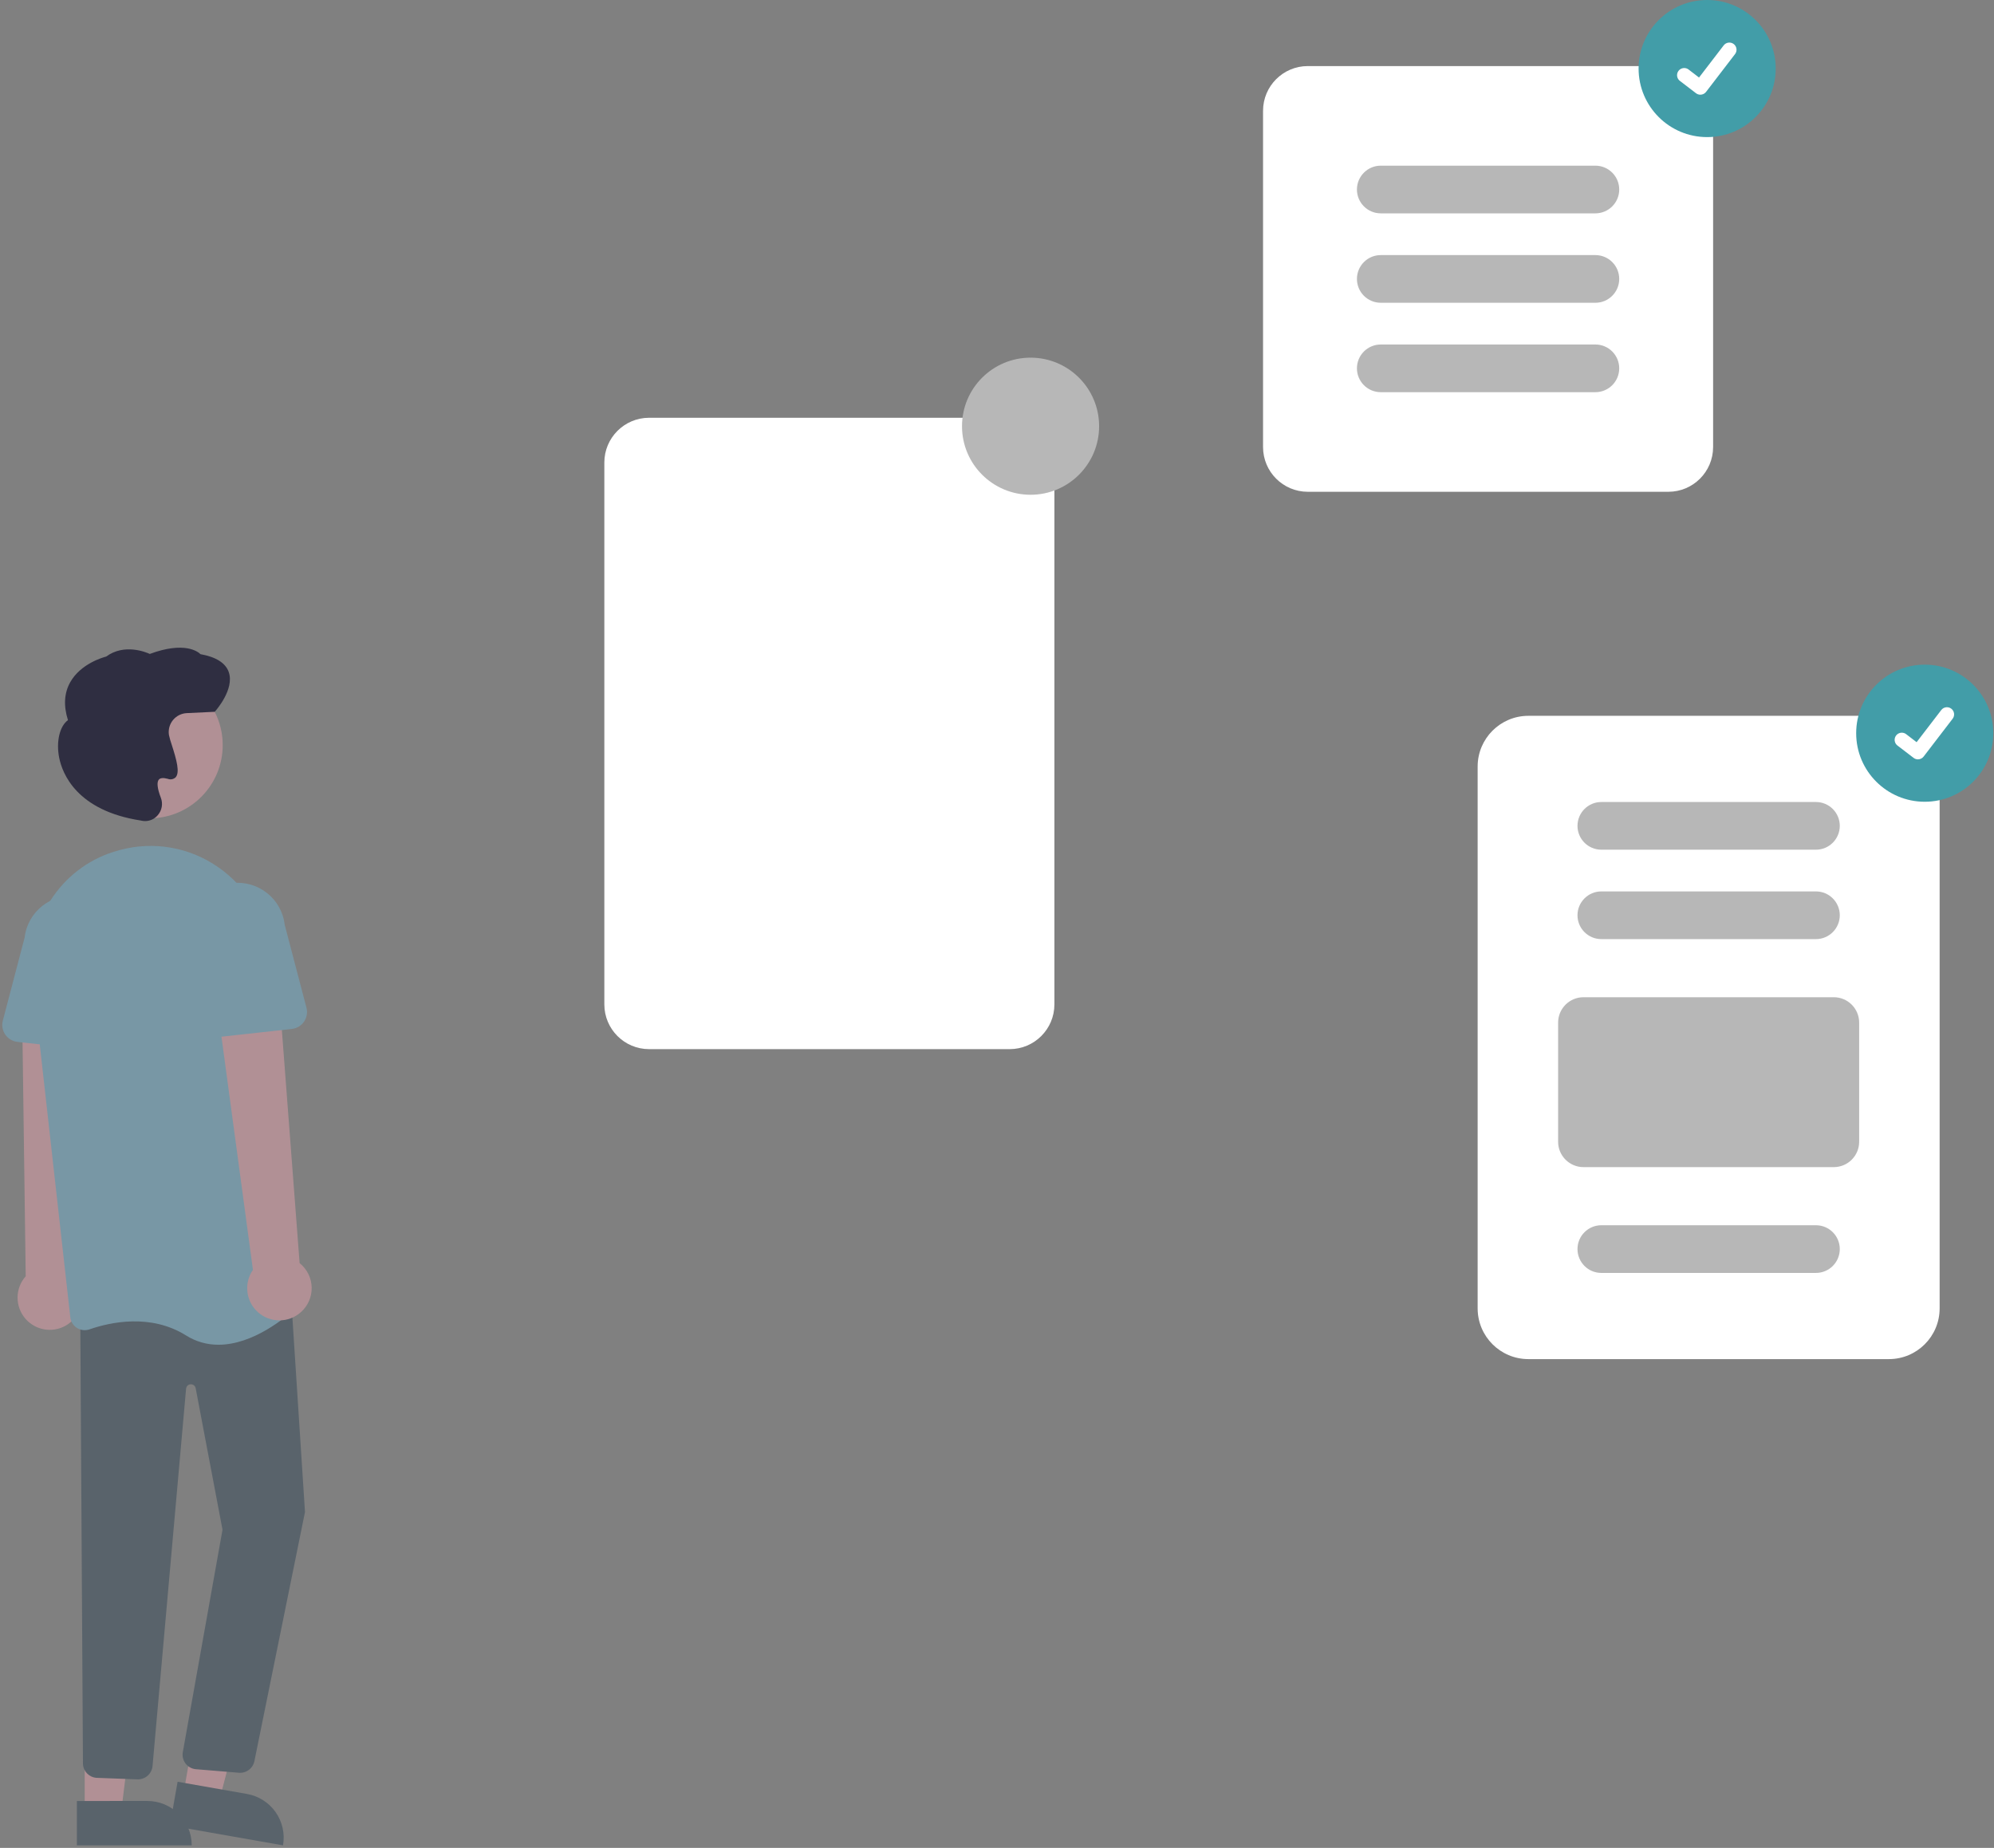 <?xml version="1.0" encoding="UTF-8"?>
<svg width="669px" height="620px" viewBox="0 0 669 620" version="1.1" xmlns="http://www.w3.org/2000/svg" xmlns:xlink="http://www.w3.org/1999/xlink">
    <rect x="0" y="0" width="669" height="620" fill="#808080" stroke="none"/>
    <title>nothingHere</title>
    <g id="Page-1" stroke="none" stroke-width="1" fill="none" fill-rule="evenodd">
        <g id="nothingHere" fill-rule="nonzero">
            <path d="M22.861,444.249 C25.484,442.451 27.175,439.585 27.48,436.42 C27.785,433.255 26.673,430.118 24.443,427.852 L28.61,334.834 L7.395,337.216 L8.627,428.2 C4.99,432.289 4.985,438.453 8.616,442.547 C12.248,446.641 18.367,447.373 22.861,444.249 L22.861,444.249 Z" id="Path" fill="#B19095"></path>
            <polygon id="Path" fill="#B19095" points="61.564 601.708 73.639 603.83 85.573 558.267 69.752 555.134"></polygon>
            <path d="M58.003,601.026 L96.534,601.026 L96.534,615.913 L72.89,615.913 C68.942,615.913 65.155,614.345 62.363,611.553 C59.572,608.761 58.003,604.974 58.003,601.026 L58.003,601.026 L58.003,601.026 Z" id="Path" fill="#59636B" transform="translate(77.269, 608.47) rotate(-170.029) translate(-77.269, -608.47) "></path>
            <polygon id="Path" fill="#B19095" points="28.422 607.752 40.682 607.751 46.514 560.463 28.42 560.464"></polygon>
            <path d="M25.795,604.248 L64.326,604.248 L64.326,619.135 L40.682,619.135 C32.46,619.135 25.795,612.47 25.795,604.248 L25.795,604.248 L25.795,604.248 Z" id="Path" fill="#59636B" transform="translate(45.06, 611.692) rotate(179.997) translate(-45.06, -611.692) "></path>
            <path d="M80.574,594.803 C80.383,594.803 80.192,594.791 80.002,594.769 L65.572,593.581 C64.244,593.425 63.039,592.731 62.237,591.661 C61.435,590.592 61.107,589.24 61.329,587.922 L74.654,513.241 L65.651,465.767 C65.499,464.969 64.782,464.406 63.971,464.446 C63.161,464.486 62.504,465.118 62.432,465.927 L51.176,592.554 C50.919,595.196 48.615,597.158 45.966,596.991 L32.371,596.485 C29.906,596.311 27.959,594.323 27.835,591.854 L26.921,440.087 L97.402,431.277 L102.326,507.317 L102.306,507.398 L85.316,591.073 C84.783,593.26 82.825,594.8 80.574,594.803 L80.574,594.803 Z" id="Path" fill="#59636B"></path>
            <circle id="Oval" fill="#B19095" cx="50.159" cy="249.997" r="24.561"></circle>
            <path d="M73.301,451.179 C69.46,451.202 65.692,450.124 62.444,448.073 C50.547,440.637 37.034,443.593 30.037,446.016 C28.631,446.509 27.076,446.332 25.817,445.535 C24.572,444.754 23.752,443.445 23.592,441.984 L10.87,328.358 C8.738,309.32 20.206,291.421 38.138,285.799 L38.138,285.799 C38.811,285.587 39.496,285.387 40.193,285.197 C51.489,282.135 63.561,284.23 73.165,290.92 C82.947,297.684 89.233,308.431 90.332,320.273 L101.042,434.66 C101.19,436.161 100.625,437.645 99.515,438.667 C95.76,442.14 84.863,451.179 73.301,451.179 Z" id="Path" fill="#7897A5"></path>
            <path d="M34.56,352.724 L5.857,349.568 C4.204,349.387 2.712,348.495 1.77,347.125 C0.828,345.755 0.529,344.043 0.951,342.435 L8.257,314.588 C9.263,305.894 17.115,299.653 25.812,300.635 C34.509,301.617 40.772,309.452 39.814,318.151 L40.898,346.827 C40.961,348.488 40.297,350.094 39.08,351.227 C37.862,352.359 36.213,352.906 34.56,352.724 L34.56,352.724 Z" id="Path" fill="#7897A5"></path>
            <path d="M100.927,440.266 C103.314,438.165 104.647,435.116 104.569,431.937 C104.491,428.759 103.009,425.779 100.522,423.798 L93.449,330.956 L72.66,335.636 L84.863,426.05 C81.744,430.547 82.482,436.666 86.581,440.293 C90.679,443.92 96.843,443.908 100.927,440.266 L100.927,440.266 Z" id="Path" fill="#B19095"></path>
            <path d="M64.69,346.888 C63.472,345.756 62.808,344.15 62.872,342.488 L63.956,313.813 C62.998,305.113 69.261,297.278 77.958,296.296 C86.655,295.314 94.507,301.555 95.513,310.25 L102.819,338.096 C103.24,339.704 102.941,341.416 101.999,342.786 C101.057,344.156 99.566,345.048 97.913,345.23 L69.21,348.386 C67.557,348.568 65.907,348.021 64.69,346.888 L64.69,346.888 Z" id="Path" fill="#7897A5"></path>
            <path d="M48.698,275.483 C48.261,275.483 47.826,275.432 47.401,275.332 L47.276,275.301 C25.682,271.998 20.91,259.49 19.862,254.266 C18.778,248.858 20.013,243.638 22.802,241.611 C21.281,236.808 21.525,232.55 23.53,228.948 C27.025,222.668 34.611,220.545 35.628,220.285 C41.686,215.816 48.934,218.799 50.253,219.404 C61.972,215.069 66.451,218.677 67.261,219.483 C72.499,220.424 75.692,222.447 76.752,225.499 C78.743,231.23 72.447,238.359 72.178,238.659 L72.038,238.815 L62.658,239.262 C60.858,239.348 59.179,240.193 58.038,241.589 C56.898,242.984 56.403,244.798 56.677,246.579 L56.677,246.579 C56.93,247.715 57.251,248.836 57.637,249.934 C59.239,254.941 60.439,259.217 58.891,260.843 C58.176,261.485 57.156,261.662 56.266,261.298 C54.799,260.907 53.804,260.989 53.307,261.543 C52.537,262.402 52.772,264.578 53.97,267.669 C54.735,269.661 54.332,271.913 52.924,273.516 C51.871,274.758 50.326,275.477 48.698,275.483 L48.698,275.483 Z" id="Path" fill="#2F2E41"></path>
            <path d="M217.76,140.168 C209.479,140.178 202.769,146.888 202.76,155.168 L202.76,337 C202.769,345.28 209.479,351.991 217.76,352 L338.76,352 C347.04,351.991 353.75,345.28 353.76,337 L353.76,155.168 C353.75,146.888 347.04,140.178 338.76,140.168 L217.76,140.168 Z" id="Shape" fill="#FFFFFF"></path>
            <path d="M633.76,456 L512.76,456 C503.375,455.989 495.77,448.384 495.76,439 L495.76,257.168 C495.77,247.784 503.375,240.179 512.76,240.168 L633.76,240.168 C643.144,240.179 650.749,247.784 650.76,257.168 L650.76,439 C650.749,448.384 643.144,455.989 633.76,456 Z" id="Shape" fill="#FFFFFF"></path>
            <path d="M609.26,285.084 L537.26,285.084 C532.842,285.084 529.26,281.503 529.26,277.084 C529.26,272.666 532.842,269.084 537.26,269.084 L609.26,269.084 C613.678,269.084 617.26,272.666 617.26,277.084 C617.26,281.503 613.678,285.084 609.26,285.084 Z" id="Path" fill="#B7B7B7"></path>
            <path d="M609.26,315.084 L537.26,315.084 C532.842,315.084 529.26,311.503 529.26,307.084 C529.26,302.666 532.842,299.084 537.26,299.084 L609.26,299.084 C613.678,299.084 617.26,302.666 617.26,307.084 C617.26,311.503 613.678,315.084 609.26,315.084 Z" id="Path" fill="#B7B7B7"></path>
            <path d="M615.26,391.584 L531.26,391.584 C526.568,391.578 522.765,387.776 522.76,383.084 L522.76,343.084 C522.765,338.392 526.568,334.59 531.26,334.584 L615.26,334.584 C619.952,334.59 623.754,338.392 623.76,343.084 L623.76,383.084 C623.754,387.776 619.952,391.578 615.26,391.584 L615.26,391.584 Z" id="Path" fill="#B7B7B7"></path>
            <path d="M609.26,427.084 L537.26,427.084 C532.842,427.084 529.26,423.503 529.26,419.084 C529.26,414.666 532.842,411.084 537.26,411.084 L609.26,411.084 C613.678,411.084 617.26,414.666 617.26,419.084 C617.26,423.503 613.678,427.084 609.26,427.084 Z" id="Path" fill="#B7B7B7"></path>
            <path d="M438.76,22.168 C430.479,22.178 423.769,28.888 423.76,37.168 L423.76,150 C423.769,158.28 430.479,164.991 438.76,165 L559.76,165 C568.04,164.991 574.75,158.28 574.76,150 L574.76,37.168 C574.75,28.888 568.04,22.178 559.76,22.168 L438.76,22.168 Z" id="Shape" fill="#FFFFFF"></path>
            <path d="M535.26,131.584 L463.26,131.584 C458.842,131.584 455.26,128.003 455.26,123.584 C455.26,119.166 458.842,115.584 463.26,115.584 L535.26,115.584 C539.678,115.584 543.26,119.166 543.26,123.584 C543.26,128.003 539.678,131.584 535.26,131.584 Z" id="Path" fill="#B7B7B7"></path>
            <path d="M535.26,101.584 L463.26,101.584 C458.842,101.584 455.26,98.003 455.26,93.584 C455.26,89.166 458.842,85.584 463.26,85.584 L535.26,85.584 C539.678,85.584 543.26,89.166 543.26,93.584 C543.26,98.003 539.678,101.584 535.26,101.584 Z" id="Path" fill="#B7B7B7"></path>
            <path d="M535.26,71.584 L463.26,71.584 C458.842,71.584 455.26,68.003 455.26,63.584 C455.26,59.166 458.842,55.584 463.26,55.584 L535.26,55.584 C539.678,55.584 543.26,59.166 543.26,63.584 C543.26,68.003 539.678,71.584 535.26,71.584 Z" id="Path" fill="#B7B7B7"></path>
            <circle id="Oval" fill="#B7B7B7" cx="345.76" cy="143" r="23"></circle>
            <circle id="Oval" fill="#429DA8" cx="645.76" cy="246" r="23"></circle>
            <path d="M643.48,254.774 C642.963,254.775 642.459,254.608 642.045,254.297 L642.019,254.278 L636.614,250.14 C635.929,249.619 635.576,248.772 635.686,247.919 C635.797,247.066 636.355,246.338 637.15,246.009 C637.944,245.68 638.854,245.802 639.535,246.327 L643.036,249.012 L651.31,238.222 C651.697,237.716 652.269,237.386 652.901,237.302 C653.532,237.219 654.171,237.39 654.676,237.777 L654.625,237.847 L654.678,237.778 C655.729,238.586 655.928,240.092 655.122,241.145 L645.391,253.837 C644.934,254.43 644.228,254.776 643.48,254.774 Z" id="Path" fill="#FFFFFF"></path>
            <circle id="Oval" fill="#429DA8" cx="572.76" cy="23" r="23"></circle>
            <path d="M570.48,31.774 C569.963,31.775 569.459,31.608 569.045,31.297 L569.019,31.278 L563.614,27.14 C562.929,26.619 562.576,25.772 562.686,24.919 C562.797,24.066 563.355,23.338 564.15,23.009 C564.944,22.68 565.854,22.802 566.535,23.327 L570.036,26.012 L578.31,15.222 C578.697,14.716 579.269,14.386 579.901,14.302 C580.532,14.219 581.171,14.39 581.676,14.777 L581.625,14.847 L581.678,14.778 C582.729,15.586 582.928,17.092 582.122,18.145 L572.391,30.837 C571.934,31.43 571.228,31.776 570.48,31.774 L570.48,31.774 Z" id="Path" fill="#FFFFFF"></path>
        </g>
    </g>
</svg>